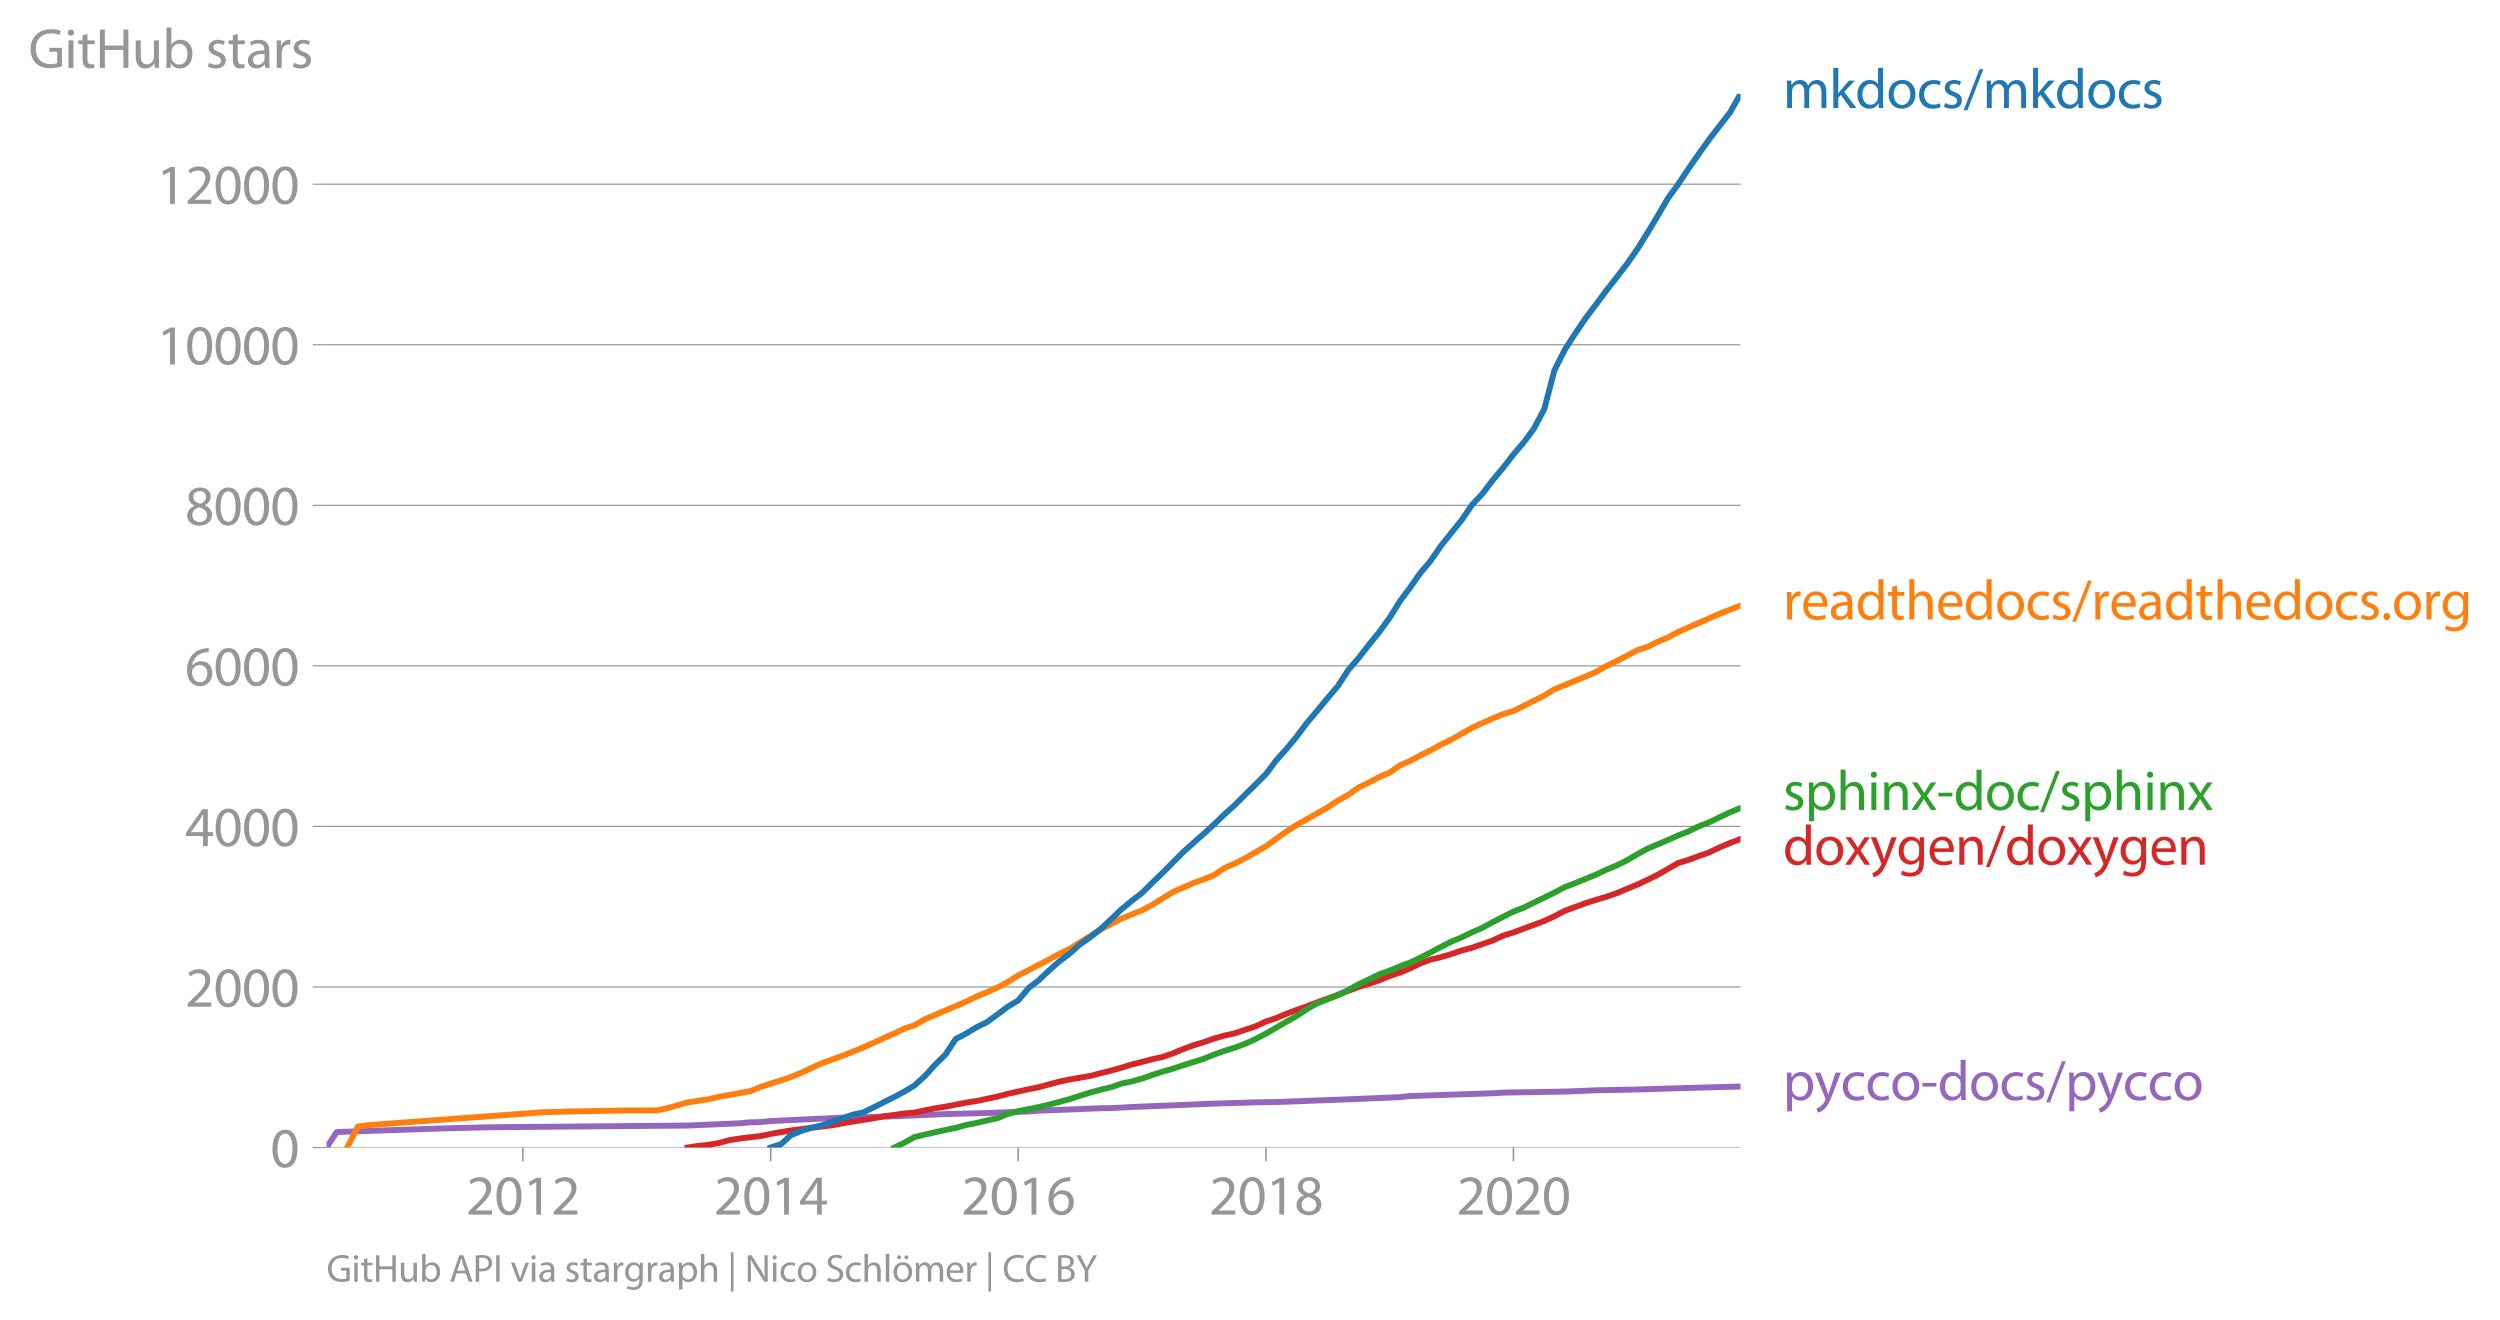 <svg height="444.47" viewBox="0 0 631.405 333.352" width="841.874" xmlns="http://www.w3.org/2000/svg" xmlns:xlink="http://www.w3.org/1999/xlink"><defs><style>*{stroke-linecap:butt;stroke-linejoin:round}</style></defs><g id="figure_1"><path d="M0 333.352h631.405V0H0z" style="fill:none" id="patch_1"/><g id="axes_1"><path d="M82.476 289.825h357.12V23.713H82.476z" style="fill:none" id="patch_2"/><g id="matplotlib.axis_1"><g id="xtick_1"><g id="line2d_1"><defs><path d="M0 0v3.5" id="mf4962d4810" style="stroke:#969696;stroke-width:.4"/></defs><use style="fill:#969696;stroke:#969696;stroke-width:.4" x="132.05" xlink:href="#mf4962d4810" y="289.825"/></g><g style="fill:#969696" transform="matrix(.14 0 0 -.14 117.687 306.765)" id="text_1"><defs><path d="M2944 0v467H1075v13l333 307c877 845 1434 1466 1434 2234 0 595-378 1209-1274 1209-480 0-890-179-1178-422l180-397c192 160 505 352 883 352 621 0 825-390 825-813-6-627-486-1164-1548-2176L288 346V0h2656z" id="MyriadPro-Regular-32" transform="scale(.016)"/><path d="M1677 4230c-845 0-1447-768-1447-2163C243 691 794-70 1606-70c922 0 1447 780 1447 2195 0 1325-499 2105-1376 2105zm-32-435c582 0 845-672 845-1696 0-1062-276-1734-852-1734-512 0-844 614-844 1696 0 1133 358 1734 851 1734z" id="MyriadPro-Regular-30" transform="scale(.016)"/><path d="M1510 0h544v4160h-480l-908-486 108-429 724 390h12V0z" id="MyriadPro-Regular-31" transform="scale(.016)"/></defs><use xlink:href="#MyriadPro-Regular-32"/><use x="51.3" xlink:href="#MyriadPro-Regular-30"/><use x="102.6" xlink:href="#MyriadPro-Regular-31"/><use x="153.9" xlink:href="#MyriadPro-Regular-32"/></g></g><g id="xtick_2"><use style="fill:#969696;stroke:#969696;stroke-width:.4" x="194.638" xlink:href="#mf4962d4810" y="289.825" id="line2d_2"/><g style="fill:#969696" transform="matrix(.14 0 0 -.14 180.275 306.765)" id="text_2"><defs><path d="M2560 0v1133h582v441h-582v2586h-608L96 1504v-371h1933V0h531zM666 1574v13l1017 1415c115 192 218 371 346 614h19c-13-218-19-435-19-653V1574H666z" id="MyriadPro-Regular-34" transform="scale(.016)"/></defs><use xlink:href="#MyriadPro-Regular-32"/><use x="51.3" xlink:href="#MyriadPro-Regular-30"/><use x="102.6" xlink:href="#MyriadPro-Regular-31"/><use x="153.9" xlink:href="#MyriadPro-Regular-34"/></g></g><g id="xtick_3"><use style="fill:#969696;stroke:#969696;stroke-width:.4" x="257.141" xlink:href="#mf4962d4810" y="289.825" id="line2d_3"/><g style="fill:#969696" transform="matrix(.14 0 0 -.14 242.777 306.765)" id="text_3"><defs><path d="M2662 4224c-102 0-243-6-409-32-525-64-986-275-1331-614-410-410-704-1056-704-1876C218 621 800-70 1690-70c864 0 1382 704 1382 1465 0 813-518 1344-1254 1344-461 0-807-217-1005-480h-19c96 685 563 1331 1446 1479 160 25 307 32 422 25v461zM1690 365c-589 0-903 505-916 1190 0 103 26 186 64 250 154 301 468 512 807 512 518 0 857-359 857-954s-326-998-806-998h-6z" id="MyriadPro-Regular-36" transform="scale(.016)"/></defs><use xlink:href="#MyriadPro-Regular-32"/><use x="51.3" xlink:href="#MyriadPro-Regular-30"/><use x="102.6" xlink:href="#MyriadPro-Regular-31"/><use x="153.9" xlink:href="#MyriadPro-Regular-36"/></g></g><g id="xtick_4"><use style="fill:#969696;stroke:#969696;stroke-width:.4" x="319.729" xlink:href="#mf4962d4810" y="289.825" id="line2d_4"/><g style="fill:#969696" transform="matrix(.14 0 0 -.14 305.365 306.765)" id="text_4"><defs><path d="M1062 2170c-512-218-825-589-825-1114C237 448 762-70 1632-70c794 0 1414 486 1414 1209 0 506-320 871-838 1075v20c512 243 685 620 685 972 0 519-403 1024-1210 1024-729 0-1286-448-1286-1107 0-358 198-717 659-934l6-19zm583-1831c-531 0-851 371-832 794 0 397 262 717 749 857 563-160 915-403 915-908 0-423-327-743-832-743zm6 3488c506 0 704-345 704-678 0-378-275-634-633-755-480 128-794 352-794 768 0 358 256 665 723 665z" id="MyriadPro-Regular-38" transform="scale(.016)"/></defs><use xlink:href="#MyriadPro-Regular-32"/><use x="51.3" xlink:href="#MyriadPro-Regular-30"/><use x="102.6" xlink:href="#MyriadPro-Regular-31"/><use x="153.9" xlink:href="#MyriadPro-Regular-38"/></g></g><g id="xtick_5"><use style="fill:#969696;stroke:#969696;stroke-width:.4" x="382.231" xlink:href="#mf4962d4810" y="289.825" id="line2d_5"/><g style="fill:#969696" transform="matrix(.14 0 0 -.14 367.868 306.765)" id="text_5"><use xlink:href="#MyriadPro-Regular-32"/><use x="51.3" xlink:href="#MyriadPro-Regular-30"/><use x="102.6" xlink:href="#MyriadPro-Regular-32"/><use x="153.9" xlink:href="#MyriadPro-Regular-30"/></g></g></g><g id="matplotlib.axis_2"><g id="ytick_1"><path clip-path="url(#p01b2687ac8)" d="M82.476 289.825h357.12" style="fill:none;stroke:#969696;stroke-linecap:square;stroke-width:.3" id="line2d_6"/><g id="line2d_7"><defs><path d="M0 0h-3.5" id="mce5f4d6ce6" style="stroke:#969696;stroke-width:.3"/></defs><use style="fill:#969696;stroke:#969696;stroke-width:.3" x="82.476" xlink:href="#mce5f4d6ce6" y="289.825"/></g><use xlink:href="#MyriadPro-Regular-30" style="fill:#969696" transform="matrix(.14 0 0 -.14 68.295 294.795)" id="text_6"/></g><g id="ytick_2"><path clip-path="url(#p01b2687ac8)" d="M82.476 249.275h357.12" style="fill:none;stroke:#969696;stroke-linecap:square;stroke-width:.3" id="line2d_8"/><use style="fill:#969696;stroke:#969696;stroke-width:.3" x="82.476" xlink:href="#mce5f4d6ce6" y="249.275" id="line2d_9"/><g style="fill:#969696" transform="matrix(.14 0 0 -.14 46.75 254.245)" id="text_7"><use xlink:href="#MyriadPro-Regular-32"/><use x="51.3" xlink:href="#MyriadPro-Regular-30"/><use x="102.6" xlink:href="#MyriadPro-Regular-30"/><use x="153.9" xlink:href="#MyriadPro-Regular-30"/></g></g><g id="ytick_3"><path clip-path="url(#p01b2687ac8)" d="M82.476 208.724h357.12" style="fill:none;stroke:#969696;stroke-linecap:square;stroke-width:.3" id="line2d_10"/><use style="fill:#969696;stroke:#969696;stroke-width:.3" x="82.476" xlink:href="#mce5f4d6ce6" y="208.724" id="line2d_11"/><g style="fill:#969696" transform="matrix(.14 0 0 -.14 46.75 213.694)" id="text_8"><use xlink:href="#MyriadPro-Regular-34"/><use x="51.3" xlink:href="#MyriadPro-Regular-30"/><use x="102.6" xlink:href="#MyriadPro-Regular-30"/><use x="153.9" xlink:href="#MyriadPro-Regular-30"/></g></g><g id="ytick_4"><path clip-path="url(#p01b2687ac8)" d="M82.476 168.174h357.12" style="fill:none;stroke:#969696;stroke-linecap:square;stroke-width:.3" id="line2d_12"/><use style="fill:#969696;stroke:#969696;stroke-width:.3" x="82.476" xlink:href="#mce5f4d6ce6" y="168.174" id="line2d_13"/><g style="fill:#969696" transform="matrix(.14 0 0 -.14 46.75 173.144)" id="text_9"><use xlink:href="#MyriadPro-Regular-36"/><use x="51.3" xlink:href="#MyriadPro-Regular-30"/><use x="102.6" xlink:href="#MyriadPro-Regular-30"/><use x="153.9" xlink:href="#MyriadPro-Regular-30"/></g></g><g id="ytick_5"><path clip-path="url(#p01b2687ac8)" d="M82.476 127.624h357.12" style="fill:none;stroke:#969696;stroke-linecap:square;stroke-width:.3" id="line2d_14"/><use style="fill:#969696;stroke:#969696;stroke-width:.3" x="82.476" xlink:href="#mce5f4d6ce6" y="127.624" id="line2d_15"/><g style="fill:#969696" transform="matrix(.14 0 0 -.14 46.75 132.594)" id="text_10"><use xlink:href="#MyriadPro-Regular-38"/><use x="51.3" xlink:href="#MyriadPro-Regular-30"/><use x="102.6" xlink:href="#MyriadPro-Regular-30"/><use x="153.9" xlink:href="#MyriadPro-Regular-30"/></g></g><g id="ytick_6"><path clip-path="url(#p01b2687ac8)" d="M82.476 87.073h357.12" style="fill:none;stroke:#969696;stroke-linecap:square;stroke-width:.3" id="line2d_16"/><use style="fill:#969696;stroke:#969696;stroke-width:.3" x="82.476" xlink:href="#mce5f4d6ce6" y="87.073" id="line2d_17"/><g style="fill:#969696" transform="matrix(.14 0 0 -.14 39.568 92.043)" id="text_11"><use xlink:href="#MyriadPro-Regular-31"/><use x="51.3" xlink:href="#MyriadPro-Regular-30"/><use x="102.6" xlink:href="#MyriadPro-Regular-30"/><use x="153.9" xlink:href="#MyriadPro-Regular-30"/><use x="205.2" xlink:href="#MyriadPro-Regular-30"/></g></g><g id="ytick_7"><path clip-path="url(#p01b2687ac8)" d="M82.476 46.523h357.12" style="fill:none;stroke:#969696;stroke-linecap:square;stroke-width:.3" id="line2d_18"/><use style="fill:#969696;stroke:#969696;stroke-width:.3" x="82.476" xlink:href="#mce5f4d6ce6" y="46.523" id="line2d_19"/><g style="fill:#969696" transform="matrix(.14 0 0 -.14 39.568 51.493)" id="text_12"><use xlink:href="#MyriadPro-Regular-31"/><use x="51.3" xlink:href="#MyriadPro-Regular-32"/><use x="102.6" xlink:href="#MyriadPro-Regular-30"/><use x="153.9" xlink:href="#MyriadPro-Regular-30"/><use x="205.2" xlink:href="#MyriadPro-Regular-30"/></g></g><g style="fill:#969696" transform="matrix(.14 0 0 -.14 7.2 17.14)" id="text_13"><defs><path d="M3770 2266H2349v-448h877V531c-128-64-378-115-743-115-1005 0-1664 646-1664 1741 0 1081 685 1734 1735 1734 435 0 723-83 953-185l135 454c-186 90-576 198-1076 198-1446 0-2329-940-2336-2227 0-672 231-1248 602-1606 422-403 960-570 1613-570 582 0 1075 147 1325 237v2074z" id="MyriadPro-Regular-47" transform="scale(.016)"/><path d="M1030 0v3098H467V0h563zM749 4320c-205 0-352-154-352-352 0-192 141-346 339-346 224 0 365 154 358 346 0 198-134 352-345 352z" id="MyriadPro-Regular-69" transform="scale(.016)"/><path d="M595 3667v-569H115v-429h480V979c0-365 58-640 218-806C947 19 1158-70 1421-70c217 0 390 38 499 83l-26 422c-83-25-172-38-326-38-314 0-422 217-422 601v1671h806v429h-806v742l-551-173z" id="MyriadPro-Regular-74" transform="scale(.016)"/><path d="M486 4314V0h557v2022h2087V0h563v4314h-563V2509H1043v1805H486z" id="MyriadPro-Regular-48" transform="scale(.016)"/><path d="M3059 3098h-563V1197c0-103-19-205-51-288-103-250-365-512-743-512-512 0-691 397-691 985v1716H448V1286C448 198 1030-70 1517-70c550 0 877 326 1024 576h13l32-506h499c-19 243-26 525-26 845v2253z" id="MyriadPro-Regular-75" transform="scale(.016)"/><path d="M467 800c0-275-13-589-25-800h486l26 512h19c230-410 589-582 1037-582 691 0 1388 550 1388 1657 7 941-537 1581-1305 1581-499 0-858-224-1056-570h-13v1946H467V800zm557 998c0 90 19 167 32 231 115 429 474 691 858 691 601 0 921-531 921-1152 0-710-352-1190-941-1190-409 0-736 268-844 659-13 64-26 134-26 205v556z" id="MyriadPro-Regular-62" transform="scale(.016)"/><path d="M250 147C467 19 781-70 1120-70c736 0 1158 390 1158 934 0 461-275 730-812 934-404 154-589 269-589 525 0 231 185 423 518 423 288 0 512-103 634-180l141 410c-173 102-448 192-762 192-666 0-1069-410-1069-909 0-371 263-678 819-877 416-153 576-300 576-569 0-256-192-461-601-461-282 0-576 115-743 224L250 147z" id="MyriadPro-Regular-73" transform="scale(.016)"/><path d="M2643 1901c0 621-230 1267-1177 1267-391 0-762-109-1018-275l128-371c218 140 518 230 806 230 634 0 704-461 704-717v-64C890 1978 224 1568 224 819c0-448 320-889 947-889 442 0 775 217 947 460h20l44-390h512c-38 211-51 474-51 742v1159zm-544-858c0-57-13-121-32-179-89-262-345-518-749-518-288 0-531 172-531 537 0 602 698 711 1312 698v-538z" id="MyriadPro-Regular-61" transform="scale(.016)"/><path d="M467 0h557v1651c0 96 13 186 26 263 76 422 358 723 755 723 77 0 134-7 192-19v531c-51 13-96 19-160 19-378 0-717-262-858-678h-25l-20 608H442c19-288 25-602 25-967V0z" id="MyriadPro-Regular-72" transform="scale(.016)"/></defs><use xlink:href="#MyriadPro-Regular-47"/><use x="64.6" xlink:href="#MyriadPro-Regular-69"/><use x="88" xlink:href="#MyriadPro-Regular-74"/><use x="121.1" xlink:href="#MyriadPro-Regular-48"/><use x="186.3" xlink:href="#MyriadPro-Regular-75"/><use x="241.4" xlink:href="#MyriadPro-Regular-62"/><use x="298.3" xlink:href="#MyriadPro-Regular-20"/><use x="319.5" xlink:href="#MyriadPro-Regular-73"/><use x="359.1" xlink:href="#MyriadPro-Regular-74"/><use x="392.2" xlink:href="#MyriadPro-Regular-61"/><use x="440.4" xlink:href="#MyriadPro-Regular-72"/><use x="473.1" xlink:href="#MyriadPro-Regular-73"/></g></g><path clip-path="url(#p01b2687ac8)" d="m82.476 289.825 2.569-3.913 23.46-.811 5.222-.162 10.446-.243 49.488-.426 13.1-.568 2.654-.243 2.569-.061 2.654-.264 18.152-.871 10.445-.224 15.583-.669 10.446-.263 7.877-.304 2.654-.061 2.483-.223 10.445-.406 5.309-.223 2.568-.02 5.223-.284 20.806-.851 10.445-.325 5.309-.08 7.62-.285 13.1-.507 10.531-.446 2.397-.263 20.977-.71 2.569-.162 15.668-.264 7.877-.324 10.446-.203 7.706-.243 7.791-.223 10.531-.284h0" style="fill:none;stroke:#9467bd;stroke-linecap:square;stroke-width:1.5" id="line2d_20"/><path clip-path="url(#p01b2687ac8)" d="m173.661 289.825 2.655-.405 2.568-.284 2.654-.446 2.655-.73 2.568-.406 2.654-.324 2.569-.284 2.654-.568 2.654-.446 2.398-.405 2.654-.345 2.569-.345 2.654-.304 2.568-.324 2.655-.487 2.654-.466 2.568-.406 2.655-.425 2.568-.507 2.654-.325 2.655-.385 2.397-.203 2.654-.567 2.569-.527 2.654-.406 2.569-.507 2.654-.507 2.654-.425 2.569-.548 2.654-.547 2.568-.71 2.655-.568 2.654-.588 2.483-.507 2.654-.71 2.569-.689 2.654-.567 2.568-.426 2.655-.466 2.654-.71 2.568-.628 2.655-.75 2.568-.791 2.654-.67 2.655-.689 2.397-.527 2.654-.912 2.569-1.075 2.654-.973 2.569-.79 2.654-.913 2.654-.77 2.569-.568 2.654-.913 2.568-.831 2.655-1.237 2.654-.872 2.397-1.034 2.654-.993 2.569-.913 2.654-1.013 2.569-.933 2.654-.973 2.654-1.014 2.569-.973 2.654-.832 2.569-.851 2.654-1.075 2.654-.912 2.397-.973 2.655-1.298 2.568-.953 2.654-.628 2.569-.77 2.654-.913 2.654-.71 2.569-.892 2.654-.933 2.569-1.196 2.654-.831 2.654-.994 2.483-.912 2.654-.993 2.569-1.217 2.654-1.358 2.569-.953 2.654-.974 2.654-.851 2.569-.75 2.654-.933 2.569-1.075 2.654-1.094 2.654-1.257 2.397-1.176 2.655-1.521 2.568-1.48 2.654-.811 2.569-.953 2.654-.933 2.654-1.277 2.569-1.075 2.654-1.034" style="fill:none;stroke:#d62728;stroke-linecap:square;stroke-width:1.5" id="line2d_21"/><path clip-path="url(#p01b2687ac8)" d="m225.89 289.825 2.654-1.297 2.397-1.339 2.654-.648 2.569-.568 2.654-.588 2.569-.548 2.654-.71 2.654-.526 2.569-.609 2.654-.588 2.568-1.054 2.655-.71 2.654-.527 2.483-.486 2.654-.629 2.569-.69 2.654-.709 2.568-.851 2.655-.811 2.654-.73 2.568-.609 2.655-.932 2.568-.527 2.654-.73 2.655-.953 2.397-.77 2.654-.771 2.569-.852 2.654-.83 2.569-.812 2.654-1.075 2.654-.952 2.569-.791 2.654-.994 2.568-1.176 2.655-1.378 2.654-1.541 2.397-1.4 2.654-1.48 2.569-1.723 2.654-1.5 2.569-.994 2.654-1.054 2.654-1.338 2.569-1.42 2.654-1.256 2.569-1.257 2.654-.953 2.654-1.116 2.397-.871 2.655-1.257 2.568-1.318 2.654-1.42 2.569-1.297 2.654-1.115 2.654-1.298 2.569-1.115 2.654-1.44 2.569-1.317 2.654-1.339 2.654-1.013 2.483-1.237 2.654-1.278 2.569-1.277 2.654-1.399 2.569-.973 2.654-1.095 2.654-1.075 2.569-1.236 2.654-1.095 2.569-1.278 2.654-1.56 2.654-1.44 2.397-1.014 2.655-1.115 2.568-1.156 2.654-1.034 2.569-1.257 2.654-1.034 2.654-1.298 2.569-1.216 2.654-1.095" style="fill:none;stroke:#2ca02c;stroke-linecap:square;stroke-width:1.5" id="line2d_22"/><g style="fill:#1f77b4" transform="matrix(.14 0 0 -.14 450.31 27.297)" id="text_14"><defs><path d="M467 0h551v1869c0 96 12 192 44 275 90 282 346 563 698 563 429 0 646-358 646-851V0h551v1914c0 102 19 204 45 281 96 275 345 512 665 512 455 0 672-358 672-953V0h551v1824c0 1075-608 1344-1018 1344-294 0-499-77-685-218-128-96-249-230-345-403h-13c-135 365-455 621-877 621-512 0-800-275-973-570h-19l-26 500H442c19-256 25-519 25-839V0z" id="MyriadPro-Regular-6d" transform="scale(.016)"/><path d="M1024 4544H467V0h557v1165l288 320L2381 0h685L1702 1824l1197 1274h-678l-909-1069c-90-109-198-243-275-352h-13v2867z" id="MyriadPro-Regular-6b" transform="scale(.016)"/><path d="M2579 4544V2694h-13c-140 250-460 474-934 474-755 0-1395-634-1389-1664C243 563 819-70 1568-70c506 0 883 262 1056 608h13l25-538h506c-19 211-26 525-26 800v3744h-563zm0-3245c0-89-6-166-25-243-103-422-448-672-826-672-608 0-915 518-915 1146 0 684 345 1196 928 1196 422 0 729-294 813-652 19-71 25-167 25-237v-538z" id="MyriadPro-Regular-64" transform="scale(.016)"/><path d="M1779 3168c-857 0-1536-608-1536-1645C243 544 890-70 1728-70c749 0 1542 499 1542 1644 0 948-601 1594-1491 1594zm-13-422c666 0 928-666 928-1191 0-697-403-1203-940-1203-551 0-941 512-941 1190 0 589 288 1204 953 1204z" id="MyriadPro-Regular-6f" transform="scale(.016)"/><path d="M2579 538c-160-71-371-154-691-154-614 0-1075 442-1075 1158 0 647 384 1172 1094 1172 307 0 519-71 653-148l128 436c-154 76-448 160-781 160-1011 0-1664-692-1664-1645C243 570 851-70 1786-70c416 0 742 108 889 185l-96 423z" id="MyriadPro-Regular-63" transform="scale(.016)"/><path d="m422-256 1792 4640h-435L-6-256h428z" id="MyriadPro-Regular-2f" transform="scale(.016)"/></defs><use xlink:href="#MyriadPro-Regular-6d"/><use x="83.4" xlink:href="#MyriadPro-Regular-6b"/><use x="130.3" xlink:href="#MyriadPro-Regular-64"/><use x="186.7" xlink:href="#MyriadPro-Regular-6f"/><use x="241.6" xlink:href="#MyriadPro-Regular-63"/><use x="286.4" xlink:href="#MyriadPro-Regular-73"/><use x="326" xlink:href="#MyriadPro-Regular-2f"/><use x="360.3" xlink:href="#MyriadPro-Regular-6d"/><use x="443.7" xlink:href="#MyriadPro-Regular-6b"/><use x="490.6" xlink:href="#MyriadPro-Regular-64"/><use x="547" xlink:href="#MyriadPro-Regular-6f"/><use x="601.9" xlink:href="#MyriadPro-Regular-63"/><use x="646.7" xlink:href="#MyriadPro-Regular-73"/></g><g style="fill:#ff7f0e" transform="matrix(.14 0 0 -.14 450.31 156.454)" id="text_15"><defs><path d="M2957 1446c6 58 19 148 19 263 0 569-269 1459-1280 1459-902 0-1453-736-1453-1670C243 563 813-70 1766-70c493 0 832 108 1031 198l-96 403c-211-89-455-160-858-160-563 0-1049 314-1062 1075h2176zM787 1850c45 390 295 915 864 915 634 0 787-557 781-915H787z" id="MyriadPro-Regular-65" transform="scale(.016)"/><path d="M467 0h563v1869c0 109 7 192 39 269 102 307 390 563 755 563 531 0 717-423 717-922V0h563v1843c0 1069-666 1325-1082 1325-211 0-409-64-576-160-172-96-313-237-403-397h-13v1933H467V0z" id="MyriadPro-Regular-68" transform="scale(.016)"/><path d="M710-70c237 0 384 172 384 403 0 237-153 403-377 403S333 570 333 333c0-231 153-403 371-403h6z" id="MyriadPro-Regular-2e" transform="scale(.016)"/><path d="M3110 2246c0 378 13 628 26 852h-493l-25-468h-13c-135 256-429 538-967 538-710 0-1395-595-1395-1645C243 666 794 13 1562 13c480 0 812 230 985 518h13V186c0-781-422-1082-998-1082-384 0-704 115-909 243l-141-429c250-166 659-256 1030-256 391 0 826 90 1127 372 301 268 441 704 441 1414v1798zm-556-928c0-96-13-204-45-300-122-359-435-576-781-576-608 0-915 505-915 1113 0 717 384 1171 921 1171 410 0 685-268 788-595 25-77 32-160 32-256v-557z" id="MyriadPro-Regular-67" transform="scale(.016)"/></defs><use xlink:href="#MyriadPro-Regular-72"/><use x="32.7" xlink:href="#MyriadPro-Regular-65"/><use x="82.8" xlink:href="#MyriadPro-Regular-61"/><use x="131" xlink:href="#MyriadPro-Regular-64"/><use x="187.4" xlink:href="#MyriadPro-Regular-74"/><use x="220.5" xlink:href="#MyriadPro-Regular-68"/><use x="276" xlink:href="#MyriadPro-Regular-65"/><use x="326.1" xlink:href="#MyriadPro-Regular-64"/><use x="382.5" xlink:href="#MyriadPro-Regular-6f"/><use x="437.4" xlink:href="#MyriadPro-Regular-63"/><use x="482.2" xlink:href="#MyriadPro-Regular-73"/><use x="521.8" xlink:href="#MyriadPro-Regular-2f"/><use x="556.1" xlink:href="#MyriadPro-Regular-72"/><use x="588.8" xlink:href="#MyriadPro-Regular-65"/><use x="638.9" xlink:href="#MyriadPro-Regular-61"/><use x="687.1" xlink:href="#MyriadPro-Regular-64"/><use x="743.5" xlink:href="#MyriadPro-Regular-74"/><use x="776.6" xlink:href="#MyriadPro-Regular-68"/><use x="832.1" xlink:href="#MyriadPro-Regular-65"/><use x="882.2" xlink:href="#MyriadPro-Regular-64"/><use x="938.6" xlink:href="#MyriadPro-Regular-6f"/><use x="993.5" xlink:href="#MyriadPro-Regular-63"/><use x="1038.3" xlink:href="#MyriadPro-Regular-73"/><use x="1077.9" xlink:href="#MyriadPro-Regular-2e"/><use x="1098.6" xlink:href="#MyriadPro-Regular-6f"/><use x="1153.5" xlink:href="#MyriadPro-Regular-72"/><use x="1186.2" xlink:href="#MyriadPro-Regular-67"/></g><g style="fill:#2ca02c" transform="matrix(.14 0 0 -.14 450.31 204.558)" id="text_16"><defs><path d="M467-1267h557V416h13c185-307 544-486 953-486 730 0 1408 550 1408 1664 0 940-563 1574-1312 1574-505 0-870-224-1100-602h-13l-26 532H442c12-295 25-615 25-1012v-3353zm557 3059c0 77 19 160 38 230 109 423 468 698 852 698 595 0 921-531 921-1152 0-710-345-1197-941-1197-403 0-742 269-844 659-13 71-26 148-26 231v531z" id="MyriadPro-Regular-70" transform="scale(.016)"/><path d="M467 0h563v1862c0 96 13 192 39 263 96 313 384 576 755 576 531 0 717-416 717-915V0h563v1850c0 1062-666 1318-1094 1318-512 0-871-288-1024-582h-13l-32 512H442c19-256 25-519 25-839V0z" id="MyriadPro-Regular-6e" transform="scale(.016)"/><path d="m102 3098 1050-1517L51 0h621l448 698c115 185 224 345 326 537h13c109-185 211-358 333-537L2246 0h640L1798 1600l1056 1498h-608l-435-660c-102-166-205-326-307-512h-19c-103 173-199 333-314 506l-441 666H102z" id="MyriadPro-Regular-78" transform="scale(.016)"/><path d="M192 1939v-416h1581v416H192z" id="MyriadPro-Regular-2d" transform="scale(.016)"/></defs><use xlink:href="#MyriadPro-Regular-73"/><use x="39.6" xlink:href="#MyriadPro-Regular-70"/><use x="96.5" xlink:href="#MyriadPro-Regular-68"/><use x="152" xlink:href="#MyriadPro-Regular-69"/><use x="175.4" xlink:href="#MyriadPro-Regular-6e"/><use x="230.9" xlink:href="#MyriadPro-Regular-78"/><use x="277.2" xlink:href="#MyriadPro-Regular-2d"/><use x="307.9" xlink:href="#MyriadPro-Regular-64"/><use x="364.3" xlink:href="#MyriadPro-Regular-6f"/><use x="419.2" xlink:href="#MyriadPro-Regular-63"/><use x="464" xlink:href="#MyriadPro-Regular-2f"/><use x="498.3" xlink:href="#MyriadPro-Regular-73"/><use x="537.9" xlink:href="#MyriadPro-Regular-70"/><use x="594.8" xlink:href="#MyriadPro-Regular-68"/><use x="650.3" xlink:href="#MyriadPro-Regular-69"/><use x="673.7" xlink:href="#MyriadPro-Regular-6e"/><use x="729.2" xlink:href="#MyriadPro-Regular-78"/></g><g style="fill:#d62728" transform="matrix(.14 0 0 -.14 450.31 218.398)" id="text_17"><defs><path d="M58 3098 1203 243c26-70 39-115 39-147s-20-77-45-134c-128-288-320-506-474-628-166-140-352-230-493-275l141-473c141 25 416 121 691 364 384 333 660 877 1063 1940l845 2208h-596l-614-1818c-77-224-141-461-198-646h-13c-51 185-128 428-199 633L672 3098H58z" id="MyriadPro-Regular-79" transform="scale(.016)"/></defs><use xlink:href="#MyriadPro-Regular-64"/><use x="56.4" xlink:href="#MyriadPro-Regular-6f"/><use x="111.3" xlink:href="#MyriadPro-Regular-78"/><use x="157.6" xlink:href="#MyriadPro-Regular-79"/><use x="204.7" xlink:href="#MyriadPro-Regular-67"/><use x="260.6" xlink:href="#MyriadPro-Regular-65"/><use x="310.7" xlink:href="#MyriadPro-Regular-6e"/><use x="366.2" xlink:href="#MyriadPro-Regular-2f"/><use x="400.5" xlink:href="#MyriadPro-Regular-64"/><use x="456.9" xlink:href="#MyriadPro-Regular-6f"/><use x="511.8" xlink:href="#MyriadPro-Regular-78"/><use x="558.1" xlink:href="#MyriadPro-Regular-79"/><use x="605.2" xlink:href="#MyriadPro-Regular-67"/><use x="661.1" xlink:href="#MyriadPro-Regular-65"/><use x="711.2" xlink:href="#MyriadPro-Regular-6e"/></g><g style="fill:#9467bd" transform="matrix(.14 0 0 -.14 450.31 277.84)" id="text_18"><use xlink:href="#MyriadPro-Regular-70"/><use x="56.9" xlink:href="#MyriadPro-Regular-79"/><use x="104" xlink:href="#MyriadPro-Regular-63"/><use x="148.8" xlink:href="#MyriadPro-Regular-63"/><use x="193.6" xlink:href="#MyriadPro-Regular-6f"/><use x="248.5" xlink:href="#MyriadPro-Regular-2d"/><use x="279.2" xlink:href="#MyriadPro-Regular-64"/><use x="335.6" xlink:href="#MyriadPro-Regular-6f"/><use x="390.5" xlink:href="#MyriadPro-Regular-63"/><use x="435.3" xlink:href="#MyriadPro-Regular-73"/><use x="474.9" xlink:href="#MyriadPro-Regular-2f"/><use x="509.2" xlink:href="#MyriadPro-Regular-70"/><use x="566.1" xlink:href="#MyriadPro-Regular-79"/><use x="613.2" xlink:href="#MyriadPro-Regular-63"/><use x="658" xlink:href="#MyriadPro-Regular-63"/><use x="702.8" xlink:href="#MyriadPro-Regular-6f"/></g><g style="fill:#969696" transform="matrix(.097 0 0 -.097 82.476 323.723)" id="text_19"><defs><path d="M2714 1357 3174 0h596L2298 4314h-672L160 0h576l448 1357h1530zm-1415 435 423 1248c83 262 153 525 217 781h13c64-250 128-506 224-787l422-1242H1299z" id="MyriadPro-Regular-41" transform="scale(.016)"/><path d="M486 0h557v1728c128-32 282-38 448-38 544 0 1024 160 1319 473 217 224 332 531 332 922 0 384-140 697-377 902-256 231-659 359-1210 359-448 0-800-39-1069-84V0zm557 3859c96 26 282 45 525 45 614 0 1018-275 1018-845 0-595-410-921-1082-921-186 0-339 12-461 44v1677z" id="MyriadPro-Regular-50" transform="scale(.016)"/><path d="M486 4314V0h557v4314H486z" id="MyriadPro-Regular-49" transform="scale(.016)"/><path d="M83 3098 1261 0h537l1216 3098h-588l-602-1741c-102-282-192-538-262-794h-20c-64 256-147 512-249 794L685 3098H83z" id="MyriadPro-Regular-76" transform="scale(.016)"/><path d="M550 4800v-6400h429v6400H550z" id="MyriadPro-Regular-7c" transform="scale(.016)"/><path d="M1011 0v1843c0 717-13 1235-45 1779l20 7c217-467 505-960 806-1440L3162 0h563v4314h-525V2509c0-672 13-1197 64-1773l-13-6c-205 441-454 896-774 1401L1094 4314H486V0h525z" id="MyriadPro-Regular-4e" transform="scale(.016)"/><path d="M269 211C499 58 954-70 1370-70c1017 0 1510 582 1510 1248 0 633-371 985-1101 1267-595 230-857 429-857 832 0 294 224 646 812 646 391 0 679-128 820-205l153 455c-192 109-512 211-953 211-839 0-1396-499-1396-1171 0-608 436-973 1140-1223 582-224 812-454 812-857 0-435-332-736-902-736-384 0-749 128-998 281L269 211z" id="MyriadPro-Regular-53" transform="scale(.016)"/><path d="M467 0h563v4544H467V0z" id="MyriadPro-Regular-6c" transform="scale(.016)"/><path d="M1165 3648c185 0 313 154 313 326 0 186-134 327-313 327s-327-147-327-327c0-172 135-326 320-326h7zm1184 0c185 0 313 154 313 326 0 186-134 327-313 327s-320-147-320-327c0-172 128-326 313-326h7zm-570-480c-857 0-1536-608-1536-1645C243 544 890-70 1728-70c749 0 1542 499 1542 1644 0 948-601 1594-1491 1594zm-13-422c666 0 928-666 928-1191 0-697-403-1203-940-1203-551 0-941 512-941 1190 0 589 288 1204 953 1204z" id="MyriadPro-Regular-f6" transform="scale(.016)"/><path d="M3386 582c-224-108-570-179-909-179-1050 0-1658 679-1658 1735 0 1132 672 1779 1683 1779 359 0 660-77 871-179l134 454c-147 77-486 192-1024 192-1337 0-2253-915-2253-2266C230 704 1146-70 2362-70c524 0 934 108 1139 211l-115 441z" id="MyriadPro-Regular-43" transform="scale(.016)"/><path d="M486 13c186-26 480-51 864-51 704 0 1191 128 1492 403 217 211 364 493 364 864 0 640-480 979-889 1081v13c454 167 729 531 729 947 0 340-134 596-358 762-269 218-627 314-1184 314-390 0-774-39-1018-90V13zm557 3865c90 20 237 39 493 39 563 0 947-199 947-704 0-416-345-723-934-723h-506v1388zm0-1811h461c608 0 1114-243 1114-832 0-627-532-838-1108-838-198 0-358 6-467 25v1645z" id="MyriadPro-Regular-42" transform="scale(.016)"/><path d="M2010 0v1837l1446 2477h-634l-620-1191c-167-326-314-608-436-889h-12c-135 300-263 563-429 889L717 4314H83l1363-2484V0h564z" id="MyriadPro-Regular-59" transform="scale(.016)"/></defs><use xlink:href="#MyriadPro-Regular-47"/><use x="64.6" xlink:href="#MyriadPro-Regular-69"/><use x="88" xlink:href="#MyriadPro-Regular-74"/><use x="121.1" xlink:href="#MyriadPro-Regular-48"/><use x="186.3" xlink:href="#MyriadPro-Regular-75"/><use x="241.4" xlink:href="#MyriadPro-Regular-62"/><use x="298.3" xlink:href="#MyriadPro-Regular-20"/><use x="319.5" xlink:href="#MyriadPro-Regular-41"/><use x="380.7" xlink:href="#MyriadPro-Regular-50"/><use x="433.9" xlink:href="#MyriadPro-Regular-49"/><use x="457.8" xlink:href="#MyriadPro-Regular-20"/><use x="479" xlink:href="#MyriadPro-Regular-76"/><use x="527.1" xlink:href="#MyriadPro-Regular-69"/><use x="550.5" xlink:href="#MyriadPro-Regular-61"/><use x="598.7" xlink:href="#MyriadPro-Regular-20"/><use x="619.9" xlink:href="#MyriadPro-Regular-73"/><use x="659.5" xlink:href="#MyriadPro-Regular-74"/><use x="692.6" xlink:href="#MyriadPro-Regular-61"/><use x="740.8" xlink:href="#MyriadPro-Regular-72"/><use x="773.5" xlink:href="#MyriadPro-Regular-67"/><use x="829.4" xlink:href="#MyriadPro-Regular-72"/><use x="862.1" xlink:href="#MyriadPro-Regular-61"/><use x="910.3" xlink:href="#MyriadPro-Regular-70"/><use x="967.2" xlink:href="#MyriadPro-Regular-68"/><use x="1022.7" xlink:href="#MyriadPro-Regular-20"/><use x="1043.9" xlink:href="#MyriadPro-Regular-7c"/><use x="1067.8" xlink:href="#MyriadPro-Regular-20"/><use x="1089" xlink:href="#MyriadPro-Regular-4e"/><use x="1154.8" xlink:href="#MyriadPro-Regular-69"/><use x="1178.2" xlink:href="#MyriadPro-Regular-63"/><use x="1223" xlink:href="#MyriadPro-Regular-6f"/><use x="1277.9" xlink:href="#MyriadPro-Regular-20"/><use x="1299.1" xlink:href="#MyriadPro-Regular-53"/><use x="1348.4" xlink:href="#MyriadPro-Regular-63"/><use x="1393.2" xlink:href="#MyriadPro-Regular-68"/><use x="1448.7" xlink:href="#MyriadPro-Regular-6c"/><use x="1472.3" xlink:href="#MyriadPro-Regular-f6"/><use x="1527.2" xlink:href="#MyriadPro-Regular-6d"/><use x="1610.6" xlink:href="#MyriadPro-Regular-65"/><use x="1660.7" xlink:href="#MyriadPro-Regular-72"/><use x="1693.4" xlink:href="#MyriadPro-Regular-20"/><use x="1714.6" xlink:href="#MyriadPro-Regular-7c"/><use x="1738.5" xlink:href="#MyriadPro-Regular-20"/><use x="1759.7" xlink:href="#MyriadPro-Regular-43"/><use x="1817.7" xlink:href="#MyriadPro-Regular-43"/><use x="1875.7" xlink:href="#MyriadPro-Regular-20"/><use x="1896.9" xlink:href="#MyriadPro-Regular-42"/><use x="1951.1" xlink:href="#MyriadPro-Regular-59"/></g><path clip-path="url(#p01b2687ac8)" d="m87.7 289.825 2.653-5.292 2.569-.344 5.223-.406 39.042-2.879 7.877-.203 13.1-.243 7.877-.02 2.397-.527 5.223-1.48 5.223-.791 2.654-.629 7.877-1.399 2.569-1.054 7.706-2.514 2.654-1.095 5.223-2.433 5.223-1.865 5.222-2.109 7.877-3.548 2.655-1.257 2.397-.791 2.654-1.52 10.446-4.461 2.654-1.318 2.569-1.034 2.654-1.196 2.568-1.359 2.655-1.683 7.79-4.034 2.57-1.4 2.654-1.317 7.877-4.887 5.223-2.737 5.222-2.108 2.655-1.44 5.051-3.122 5.223-2.312 2.569-.912 2.654-1.075 2.654-1.804 2.569-1.135 2.654-1.359 5.223-3 5.051-3.65 2.654-1.683 7.792-4.44 2.654-1.744 2.654-1.48 2.569-1.825 2.654-1.277 2.569-1.379 2.654-1.115 2.654-1.886 2.397-1.013 2.655-1.46 2.568-1.237 2.654-1.48 2.569-1.237 5.308-3.02 5.223-2.373 2.569-1.054 2.654-.811 7.791-3.893 2.569-1.582 7.877-3.244 2.654-1.135 2.569-1.5 2.654-1.278 5.223-2.737 2.654-.872 2.397-1.237 2.655-1.074 2.568-1.42 10.531-4.602 5.223-2.048h0" style="fill:none;stroke:#ff7f0e;stroke-linecap:square;stroke-width:1.5" id="line2d_23"/><path clip-path="url(#p01b2687ac8)" d="m194.638 289.825 2.654-.872 2.398-2.21 2.654-1.095 2.569-.81 2.654-.609 2.568-.892 2.655-.933 2.654-.892 2.568-.547 2.655-1.298 2.568-1.297 2.654-1.338 2.655-1.42 2.397-1.44 2.654-2.412 2.569-2.839 2.654-2.615 2.569-3.893 2.654-1.399 2.654-1.602 2.569-1.257 2.654-1.946 2.568-1.926 2.655-1.602 2.654-3.143 2.483-1.906 2.654-2.514 2.569-2.27 2.654-2.008 2.568-2.29 2.655-1.866 2.654-2.109 2.568-2.372 2.655-2.555 2.568-2.129 2.654-2.027 2.655-2.656 2.397-2.291 2.654-2.697 2.569-2.575 2.654-2.392 2.569-2.25 2.654-2.434 2.654-2.554 2.569-2.312 2.654-2.656 2.568-2.514 2.655-2.656 2.654-3.548 2.397-2.656 2.654-3.183 2.569-3.447 2.654-3.143 2.569-3.122 2.654-3.123 2.654-4.075 2.569-2.98 2.654-3.407 2.569-3.163 2.654-3.65 2.654-4.277 2.397-3.183 2.655-3.792 2.568-3.02 2.654-3.853 2.569-3.204 2.654-3.305 2.654-3.872 2.569-2.737 2.654-3.488 2.569-3.061 2.654-3.427 2.654-3.122 2.483-3.345 2.654-4.988 2.569-9.813 2.654-5.252 2.569-3.994 2.654-3.913 2.654-3.508 2.569-3.467 2.654-3.365 2.569-3.346 2.654-3.811 2.654-4.258 2.397-3.994 2.655-4.562 2.568-3.508 2.654-4.014 2.569-3.67 2.654-3.71 2.654-3.447 2.569-3.305 2.654-4.684" style="fill:none;stroke:#1f77b4;stroke-linecap:square;stroke-width:1.5" id="line2d_24"/></g></g><defs><clipPath id="p01b2687ac8"><path d="M82.476 23.713h357.12v266.112H82.476z"/></clipPath></defs></svg>